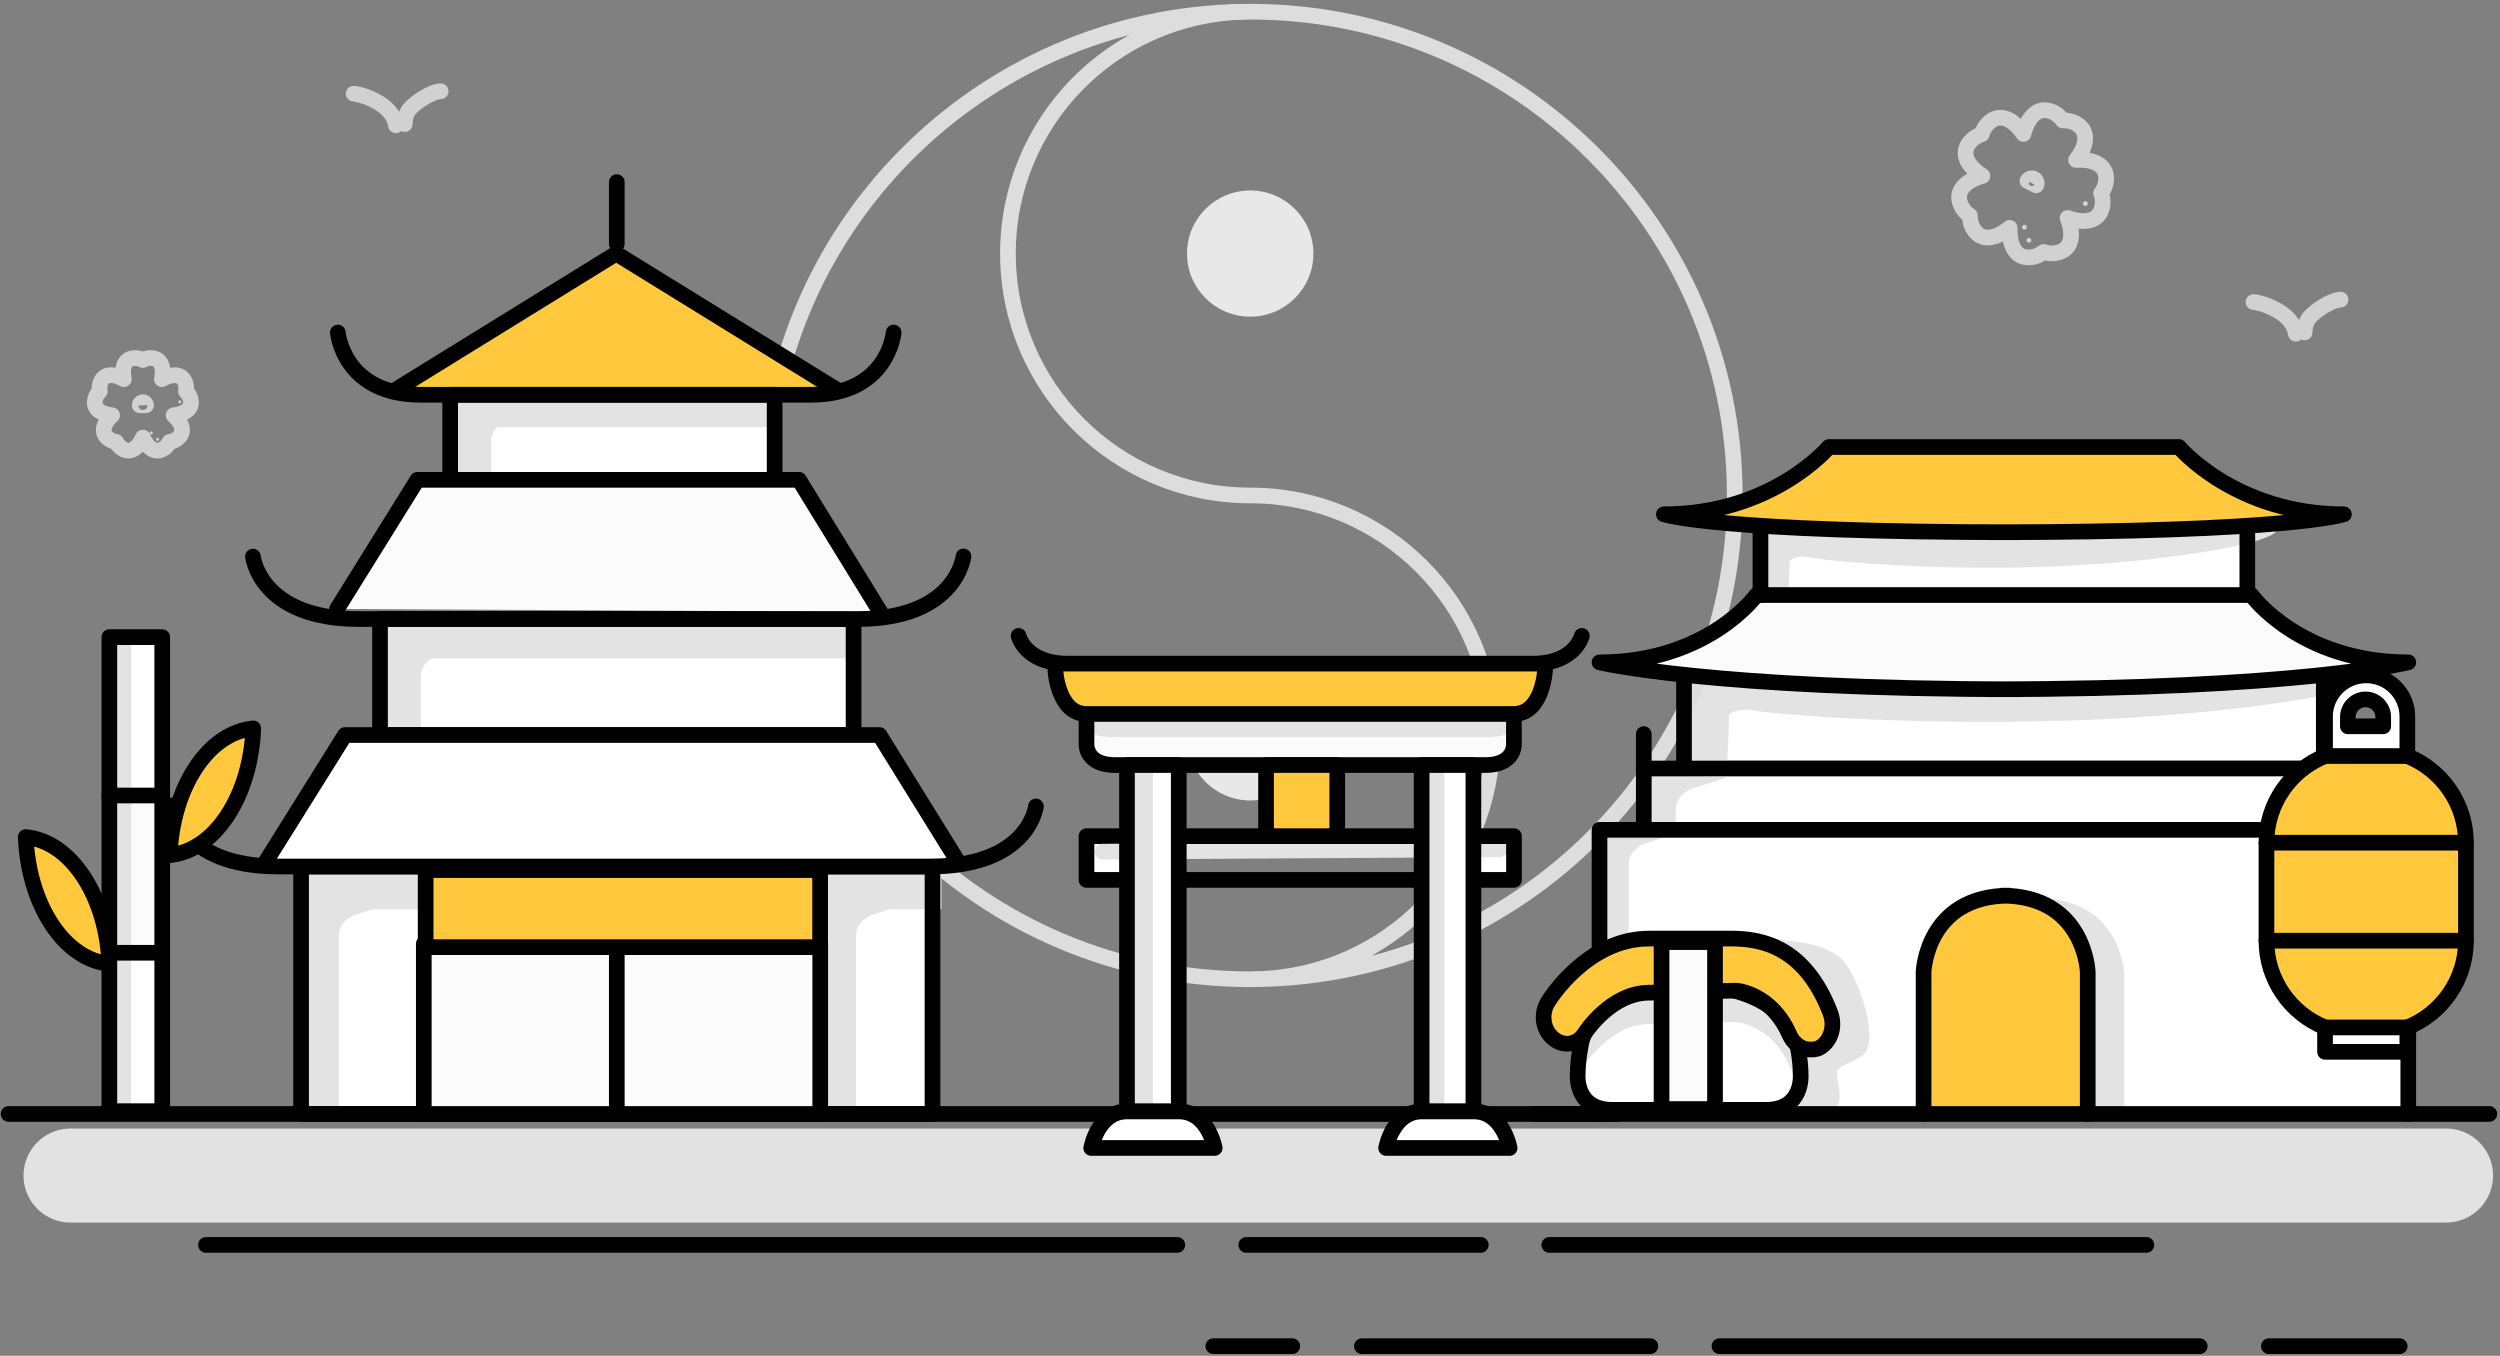 <?xml version="1.0" encoding="UTF-8"?>
<svg width="319px" height="173px" viewBox="0 0 319 173" version="1.1" xmlns="http://www.w3.org/2000/svg" xmlns:xlink="http://www.w3.org/1999/xlink">
    <rect x="0" y="0" width="319" height="173" fill="#808080" stroke="none"/>
    <!-- Generator: sketchtool 39.1 (31720) - http://www.bohemiancoding.com/sketch -->
    <title>E2D71D72-6E86-4E9C-BEDA-10A5FBAADBBB</title>
    <desc>Created with sketchtool.</desc>
    <defs></defs>
    <g id="M2U-Planner" stroke="none" stroke-width="1" fill="none" fill-rule="evenodd">
        <g id="311_M2U_Planner_Travel-Copy" transform="translate(-482, -170)">
            <g id="Group-4">
                <g id="Page-1" transform="translate(483, 171)">
                    <polygon id="Fill-1" fill="#FFFFFF" points="208.745 104.15 295.362 104.15 295.362 96.758 208.745 96.758"></polygon>
                    <path d="M219.473,98.171 L214.796,99.663 C214.796,99.663 212.834,100.423 212.834,102.212 C212.834,104.001 212.769,129.694 212.769,129.694 L209.535,129.694 L209.592,97.889 L219.473,98.171 Z" id="Path-14-Copy" fill="#E3E3E3"></path>
                    <polygon id="Fill-2" fill="#FFFFFF" points="213.701 96.066 295.362 96.066 295.362 82.641 213.701 82.641"></polygon>
                    <path d="M219.384,96.61 L219.644,90.222 C219.644,90.222 220.433,89.202 223.165,89.712 C225.897,90.222 257.996,93.003 287.996,88.942 C317.996,84.882 284.013,82.109 284.013,82.109 L214.08,84.707 L214.014,96.089 L219.384,96.61 Z" id="Path-13" fill="#E3E3E3"></path>
                    <polygon id="Fill-3" fill="#FFFFFF" points="223.636 76.757 285.761 76.757 285.761 63.334 223.636 63.334"></polygon>
                    <path d="M227.16,76.534 L227.36,70.62 C227.36,70.62 227.97,69.676 230.079,70.148 C232.189,70.62 256.971,73.194 280.134,69.435 C303.296,65.676 277.058,63.109 277.058,63.109 L223.065,65.514 L223.014,76.051 L227.16,76.534 Z" id="Path-13" fill="#E3E3E3"></path>
                    <path d="M7.698,148.505 L310.813,148.505 L7.698,148.505 Z" id="Fill-4" fill="#FFFFFF"></path>
                    <path d="M8,149 L311.114,149" id="Stroke-5" stroke="#E2E2E2" stroke-width="12" stroke-linecap="round" stroke-linejoin="round"></path>
                    <path d="M25.283,157.85 L149.225,157.85 L25.283,157.85 Z" id="Fill-7" fill="#FFFFFF"></path>
                    <path d="M149.225,157.851 L25.283,157.851" id="Stroke-8" stroke="#000000" stroke-width="2" stroke-linecap="round" stroke-linejoin="round"></path>
                    <path d="M279.684,170.772 L218.403,170.772" id="Stroke-82-Copy-3" stroke="#000000" stroke-width="2" stroke-linecap="round" stroke-linejoin="round"></path>
                    <path d="M209.589,170.772 L172.778,170.772" id="Stroke-82-Copy-4" stroke="#000000" stroke-width="2" stroke-linecap="round" stroke-linejoin="round"></path>
                    <path d="M305.199,170.772 L288.509,170.772" id="Stroke-82-Copy-3" stroke="#000000" stroke-width="2" stroke-linecap="round" stroke-linejoin="round"></path>
                    <path d="M163.895,170.772 L153.819,170.772" id="Stroke-82-Copy-5" stroke="#000000" stroke-width="2" stroke-linecap="round" stroke-linejoin="round"></path>
                    <path d="M158.023,157.85 L187.95,157.85 L158.023,157.85 Z" id="Fill-9" fill="#FFFFFF"></path>
                    <path d="M187.95,157.851 L158.022,157.851" id="Stroke-10" stroke="#000000" stroke-width="2" stroke-linecap="round" stroke-linejoin="round"></path>
                    <path d="M196.687,157.85 L272.878,157.85 L196.687,157.85 Z" id="Fill-11" fill="#FFFFFF"></path>
                    <path d="M272.878,157.851 L196.687,157.851" id="Stroke-12" stroke="#000000" stroke-width="2" stroke-linecap="round" stroke-linejoin="round"></path>
                    <g id="Group-175">
                        <path d="M220.354,62.221 C220.354,28.128 192.673,0.49 158.527,0.49 C158.26,0.49 157.995,0.496 157.729,0.499 C141.025,0.922 127.614,14.575 127.614,31.355 C127.614,48.402 141.454,62.221 158.527,62.221 C175.6,62.221 189.44,76.039 189.44,93.087 C189.44,109.867 176.03,123.52 159.325,123.942 C193.103,123.515 220.354,96.048 220.354,62.221 L220.354,62.221 Z" id="Stroke-27" stroke="#DDDDDD" stroke-width="2" stroke-linecap="round" stroke-linejoin="round"></path>
                        <path d="M157.729,0.499 C123.952,0.927 96.7,28.394 96.7,62.221 C96.7,96.314 124.381,123.952 158.527,123.952 C158.795,123.952 159.059,123.946 159.325,123.941" id="Stroke-25" stroke="#DDDDDD" stroke-width="2" stroke-linecap="round" stroke-linejoin="round"></path>
                        <path d="M158.527,23.304 C162.981,23.304 166.592,26.908 166.592,31.355 C166.592,35.802 162.981,39.406 158.527,39.406 C154.073,39.406 150.462,35.802 150.462,31.355 C150.462,26.908 154.073,23.304 158.527,23.304" id="Fill-29" fill="#E8E8E8"></path>
                        <path d="M158.527,85.035 C162.981,85.035 166.592,88.64 166.592,93.087 C166.592,97.533 162.981,101.138 158.527,101.138 C154.073,101.138 150.462,97.533 150.462,93.087 C150.462,88.64 154.073,85.035 158.527,85.035" id="Fill-31" fill="#E8E8E8"></path>
                        <path d="M285.76,74.929 L285.76,65.77" id="Stroke-33" stroke="#000000" stroke-width="2" stroke-linecap="round" stroke-linejoin="round"></path>
                        <path d="M295.515,96.108 L295.515,85.105" id="Stroke-35" stroke="#000000" stroke-width="2" stroke-linecap="round" stroke-linejoin="round"></path>
                        <path d="M300.649,92.674 L300.649,104.886" id="Stroke-37" stroke="#000000" stroke-width="2" stroke-linecap="round" stroke-linejoin="round"></path>
                        <path d="M232.363,56.039 C232.363,56.039 225.176,64.624 211.313,64.624 C211.313,64.624 217.988,66.915 256.494,66.915 L252.901,66.915 C291.408,66.915 298.082,64.624 298.082,64.624 C284.22,64.624 277.032,56.039 277.032,56.039 L232.363,56.039 Z" id="Fill-39" fill="#FFC83D"></path>
                        <path d="M232.363,56.039 C232.363,56.039 225.176,64.624 211.313,64.624 C211.313,64.624 217.988,66.915 256.494,66.915 L252.901,66.915 C291.408,66.915 298.082,64.624 298.082,64.624 C284.22,64.624 277.032,56.039 277.032,56.039 L232.363,56.039 L232.363,56.039 Z" id="Stroke-41" stroke="#000000" stroke-width="2" stroke-linecap="round" stroke-linejoin="round"></path>
                        <path d="M223.122,74.929 C223.122,74.929 216.961,83.515 203.099,83.515 C203.099,83.515 217.304,86.949 256.495,86.949 L252.901,86.949 C292.092,86.949 306.298,83.515 306.298,83.515 C292.435,83.515 286.274,74.929 286.274,74.929 L223.122,74.929 Z" id="Fill-43" fill="#FBFBFB"></path>
                        <path d="M223.122,74.929 C223.122,74.929 216.961,83.515 203.099,83.515 C203.099,83.515 217.304,86.949 256.495,86.949 L252.901,86.949 C292.092,86.949 306.298,83.515 306.298,83.515 C292.435,83.515 286.274,74.929 286.274,74.929 L223.122,74.929 L223.122,74.929 Z" id="Stroke-45" stroke="#000000" stroke-width="2" stroke-linecap="round" stroke-linejoin="round"></path>
                        <path d="M223.635,74.929 L223.635,66.915" id="Stroke-47" stroke="#000000" stroke-width="2" stroke-linecap="round" stroke-linejoin="round"></path>
                        <path d="M213.88,96.108 L213.88,85.105" id="Stroke-49" stroke="#000000" stroke-width="2" stroke-linecap="round" stroke-linejoin="round"></path>
                        <path d="M208.746,92.674 L208.746,104.886" id="Stroke-51" stroke="#000000" stroke-width="2" stroke-linecap="round" stroke-linejoin="round"></path>
                        <g id="Group-56" transform="translate(208.007, 96.241)">
                            <path d="M0.739,0.822 L92.643,0.822" id="Fill-53" fill="#FFFFFF"></path>
                            <path d="M0.739,0.822 L92.643,0.822" id="Stroke-55" stroke="#000000" stroke-width="2" stroke-linecap="round" stroke-linejoin="round"></path>
                        </g>
                        <g id="Group-60" transform="translate(202.535, 103.889)">
                            <polyline id="Fill-57" fill="#FFFFFF" points="0.563 37.251 0.563 0.996 53.959 0.996 50.366 0.996 103.762 0.996 103.762 37.251"></polyline>
                            <path d="M20.181,15.059 C20.181,15.059 29.668,14.357 32.17,18.34 C34.671,22.324 35.657,28.049 34.498,29.405 C33.339,30.761 30.842,30.901 30.842,32.045 C30.842,33.19 31.905,35.745 30.389,36.981 C28.874,38.217 21.35,37.004 21.35,37.004 L13.258,35.234 L15.124,27.786 L20.181,15.059 Z" id="Path-15" fill="#E3E3E3"></path>
                            <path d="M10.938,1.282 L6.261,2.774 C6.261,2.774 4.299,3.534 4.299,5.323 C4.299,7.112 4.233,32.805 4.233,32.805 L1,32.805 L1.057,1 L10.938,1.282 Z" id="Path-14" fill="#E3E3E3"></path>
                            <polyline id="Stroke-59" stroke="#000000" stroke-width="2" stroke-linecap="round" stroke-linejoin="round" points="0.563 37.251 0.563 0.996 53.959 0.996 50.366 0.996 103.762 0.996 103.762 37.251"></polyline>
                        </g>
                        <g id="Group-64" transform="translate(244.118, 112.63)">
                            <path d="M5,28.858 L5,10.731 C5,10.731 5.343,1 15.953,1 L14.991,1 C25.603,1 25.944,10.731 25.944,10.731 L25.944,28.858" id="Fill-61" fill="#E3E3E3"></path>
                            <path d="M0.332,28.51 L0.332,10.383 C0.332,10.383 0.674,0.652 11.284,0.652 L10.323,0.652 C20.935,0.652 21.276,10.383 21.276,10.383 L21.276,28.51" id="Fill-61" fill="#FFC83D"></path>
                            <path d="M0.332,28.51 L0.332,10.383 C0.332,10.383 0.674,0.652 11.284,0.652 L10.323,0.652 C20.935,0.652 21.276,10.383 21.276,10.383 L21.276,28.51" id="Stroke-63" stroke="#000000" stroke-width="2" stroke-linecap="round" stroke-linejoin="round"></path>
                        </g>
                        <path d="M316.639,141.139 L194.666,141.139" id="Stroke-65" stroke="#000000" stroke-width="2" stroke-linecap="round" stroke-linejoin="round"></path>
                        <polygon id="Fill-67" fill="#FFC83D" points="313.652 119.036 313.652 106.531 300.927 104.453 288.201 106.531 288.201 119.036 300.927 121.114"></polygon>
                        <polygon id="Stroke-69" stroke="#000000" stroke-width="2" stroke-linecap="round" stroke-linejoin="round" points="313.652 119.036 313.652 106.531 300.927 104.453 288.201 106.531 288.201 119.036 300.927 121.114"></polygon>
                        <path d="M306.177,95.468 L300.927,94.43 L295.675,95.468 C291.294,97.236 288.201,101.522 288.201,106.531 L313.652,106.531 C313.652,101.522 310.558,97.236 306.177,95.468" id="Fill-71" fill="#FFC83D"></path>
                        <path d="M306.177,95.468 L300.927,94.43 L295.675,95.468 C291.294,97.236 288.201,101.522 288.201,106.531 L313.652,106.531 C313.652,101.522 310.558,97.236 306.177,95.468 L306.177,95.468 Z" id="Stroke-73" stroke="#000000" stroke-width="2" stroke-linecap="round" stroke-linejoin="round"></path>
                        <path d="M288.201,119.036 C288.201,124.044 291.293,128.332 295.676,130.098 L300.926,131.136 L306.177,130.098 C310.559,128.332 313.652,124.044 313.652,119.036 L288.201,119.036 Z" id="Fill-75" fill="#FFC83D"></path>
                        <path d="M288.201,119.036 C288.201,124.044 291.293,128.332 295.676,130.098 L300.926,131.136 L306.177,130.098 C310.559,128.332 313.652,124.044 313.652,119.036 L288.201,119.036 L288.201,119.036 Z" id="Stroke-77" stroke="#000000" stroke-width="2" stroke-linecap="round" stroke-linejoin="round"></path>
                        <path d="M300.844,88.243 C302.086,88.243 303.098,89.252 303.098,90.493 L303.098,91.676 L298.59,91.676 L298.59,90.493 C298.59,89.252 299.601,88.243 300.844,88.243 M300.927,85.174 C298.031,85.174 295.675,87.526 295.675,90.417 L295.675,95.468 L306.177,95.468 L306.177,90.417 C306.177,87.526 303.822,85.174 300.927,85.174" id="Fill-79" fill="#FFFFFF"></path>
                        <path d="M300.844,88.243 C302.086,88.243 303.098,89.252 303.098,90.493 L303.098,91.676 L298.59,91.676 L298.59,90.493 C298.59,89.252 299.601,88.243 300.844,88.243 L300.844,88.243 Z M300.927,85.174 C298.031,85.174 295.675,87.526 295.675,90.417 L295.675,95.468 L306.177,95.468 L306.177,90.417 C306.177,87.526 303.822,85.174 300.927,85.174 L300.927,85.174 Z" id="Stroke-81" stroke="#000000" stroke-width="2" stroke-linecap="round" stroke-linejoin="round"></path>
                        <polygon id="Fill-83" fill="#FFFFFF" points="295.676 133.214 306.178 133.214 306.178 130.098 295.676 130.098"></polygon>
                        <polygon id="Stroke-85" stroke="#000000" stroke-width="2" stroke-linecap="round" stroke-linejoin="round" points="295.676 133.214 306.178 133.214 306.178 130.098 295.676 130.098"></polygon>
                        <path d="M77.702,22.235 L77.702,30.129" id="Stroke-86" stroke="#000000" stroke-width="2" stroke-linecap="round" stroke-linejoin="round"></path>
                        <g id="Group-89" transform="translate(49.337, 30.685)">
                            <polyline id="Fill-87" fill="#FFC83D" points="56.317 17.974 28.29 0.668 0.261 17.974"></polyline>
                            <polyline id="Stroke-88" stroke="#000000" stroke-width="2" stroke-linecap="round" stroke-linejoin="round" points="56.317 17.974 28.29 0.668 0.261 17.974"></polyline>
                        </g>
                        <polygon id="Fill-90" fill="#FFFFFF" points="56.441 60.225 97.845 60.225 97.845 49.37 56.441 49.37"></polygon>
                        <polygon id="Fill-90" fill="#E3E3E3" points="56.441 53.49 97.845 53.49 97.845 49.37 56.441 49.37"></polygon>
                        <path d="M68.331,51.194 L63.654,52.687 C63.654,52.687 61.692,53.446 61.692,55.235 C61.692,57.024 61.692,62.277 61.692,62.277 L56.459,62.277 L56.459,49.914 L68.331,51.194 Z" id="Path-14" fill="#E3E3E3"></path>
                        <polygon id="Stroke-91" stroke="#000000" stroke-width="2" stroke-linecap="round" stroke-linejoin="round" points="56.441 60.225 97.845 60.225 97.845 49.37 56.441 49.37"></polygon>
                        <polygon id="Fill-92" fill="#FFFFFF" points="47.488 92.788 107.917 92.788 107.917 77.987 47.488 77.987"></polygon>
                        <polygon id="Fill-92" fill="#E3E3E3" points="47.488 82.997 107.917 82.997 107.917 77.987 47.488 77.987"></polygon>
                        <path d="M59.331,81.194 L54.654,82.687 C54.654,82.687 52.692,83.446 52.692,85.235 C52.692,87.024 52.692,92.277 52.692,92.277 L47.459,92.277 L47.459,79.914 L59.331,81.194 Z" id="Path-14" fill="#E3E3E3"></path>
                        <polygon id="Stroke-93" stroke="#000000" stroke-width="2" stroke-linecap="round" stroke-linejoin="round" points="47.488 92.788 107.917 92.788 107.917 77.987 47.488 77.987"></polygon>
                        <polygon id="Fill-94" fill="#FFFFFF" points="37.417 141.14 117.987 141.14 117.987 109.564 37.417 109.564"></polygon>
                        <polygon id="Fill-94" fill="#E3E3E3" points="37 115.014 53.13 115.014 53.13 107 37 107"></polygon>
                        <path d="M48.872,114.28 L44.195,115.772 C44.195,115.772 42.233,116.532 42.233,118.321 L42.233,141.157 L37,141.157 L37,113 L48.872,114.28 Z" id="Path-14" fill="#E3E3E3"></path>
                        <polygon id="Fill-94" fill="#E3E3E3" points="103 115.014 119.13 115.014 119.13 107 103 107"></polygon>
                        <path d="M114.872,114.28 L110.195,115.772 C110.195,115.772 108.233,116.532 108.233,118.321 L108.233,141.157 L103,141.157 L103,113 L114.872,114.28 Z" id="Path-14" fill="#E3E3E3"></path>
                        <polygon id="Stroke-95" stroke="#000000" stroke-width="2" stroke-linecap="round" stroke-linejoin="round" points="37.417 141.14 117.987 141.14 117.987 109.564 37.417 109.564"></polygon>
                        <g id="Group-98" transform="translate(41.677, 60.185)">
                            <polyline id="Fill-96" fill="#FBFBFB" points="69.638 16.89 59.277 0.039 10.585 0.039 0.332 16.511"></polyline>
                            <polyline id="Stroke-97" stroke="#000000" stroke-width="2" stroke-linecap="round" stroke-linejoin="round" points="69.638 16.89 59.277 0.039 10.585 0.039 0.332 16.511"></polyline>
                        </g>
                        <path d="M121.941,69.997 C121.941,69.997 121.061,77.987 108.459,77.987 L44.756,77.987 C32.154,77.987 31.273,70.022 31.273,70.022" id="Stroke-99" stroke="#000000" stroke-width="2" stroke-linecap="round" stroke-linejoin="round"></path>
                        <g id="Group-102" transform="translate(31.828, 91.87)">
                            <polyline id="Fill-100" fill="#FFFFFF" points="89.262 16.836 79.392 0.918 11.191 0.918 0.927 17.332"></polyline>
                            <polyline id="Stroke-101" stroke="#000000" stroke-width="2" stroke-linecap="round" stroke-linejoin="round" points="89.262 16.836 79.392 0.918 11.191 0.918 0.927 17.332"></polyline>
                        </g>
                        <path d="M131.182,101.899 C131.182,101.899 130.302,109.563 117.7,109.563 L34.488,109.563 C21.886,109.563 21.004,101.761 21.004,101.761" id="Stroke-103" stroke="#000000" stroke-width="2" stroke-linecap="round" stroke-linejoin="round"></path>
                        <path d="M113.032,41.428 C113.032,41.428 112.342,49.371 102.485,49.371 L52.655,49.371 C42.797,49.371 42.108,41.43 42.108,41.43" id="Stroke-104" stroke="#000000" stroke-width="2" stroke-linecap="round" stroke-linejoin="round"></path>
                        <g id="Group-107" transform="translate(0.094, 141.037)">
                            <path d="M205.275,0.102 L0,0.102" id="Fill-105" fill="#FFFFFF"></path>
                            <path d="M205.275,0.102 L0,0.102" id="Stroke-106" stroke="#000000" stroke-width="2" stroke-linecap="round" stroke-linejoin="round"></path>
                        </g>
                        <g id="Group-110" transform="translate(51.525, 119.185)">
                            <path d="M50.236,0.245 L0.998,0.245" id="Fill-108" fill="#FFFFFF"></path>
                            <path d="M50.236,0.245 L0.998,0.245" id="Stroke-109" stroke="#000000" stroke-width="2" stroke-linejoin="round"></path>
                        </g>
                        <polygon id="Fill-111" fill="#FBFBFB" points="53.076 141.14 103.661 141.14 103.661 119.431 53.076 119.431"></polygon>
                        <polygon id="Stroke-112" stroke="#000000" stroke-width="2" stroke-linecap="round" stroke-linejoin="round" points="53.076 141.14 103.661 141.14 103.661 119.431 53.076 119.431"></polygon>
                        <g id="Group-115" transform="translate(77.694, 119.185)">
                            <path d="M0.009,22.342 L0.009,0.74" id="Fill-113" fill="#FFFFFF"></path>
                            <path d="M0.009,22.342 L0.009,0.74" id="Stroke-114" stroke="#000000" stroke-width="2" stroke-linejoin="round"></path>
                        </g>
                        <polygon id="Fill-116" fill="#FFC83D" points="53.311 119.855 103.648 119.855 103.648 110.022 53.311 110.022"></polygon>
                        <polygon id="Stroke-117" stroke="#000000" stroke-width="2" stroke-linecap="round" stroke-linejoin="round" points="53.311 119.855 103.648 119.855 103.648 110.022 53.311 110.022"></polygon>
                        <path d="M293.068,41.417 C293.073,40.953 293.168,40.154 293.678,39.52 C294.231,38.831 296.276,37.315 297.655,37.231" id="Stroke-118" stroke="#D1D1D1" stroke-width="2" stroke-linecap="round" stroke-linejoin="round"></path>
                        <path d="M286.549,37.542 C287.219,37.533 291.556,38.704 291.94,41.582" id="Stroke-119" stroke="#D1D1D1" stroke-width="2" stroke-linecap="round" stroke-linejoin="round"></path>
                        <path d="M50.643,14.829 C50.649,14.364 50.742,13.566 51.253,12.932 C51.806,12.241 53.85,10.726 55.23,10.643" id="Stroke-120" stroke="#D1D1D1" stroke-width="2" stroke-linecap="round" stroke-linejoin="round"></path>
                        <path d="M44.123,10.953 C44.793,10.945 49.131,12.115 49.516,14.994" id="Stroke-121" stroke="#D1D1D1" stroke-width="2" stroke-linecap="round" stroke-linejoin="round"></path>
                        <path d="M28.001,103.089 C25.955,106.191 23.326,107.867 20.649,108.12 C20.815,104.062 21.922,100.075 23.967,96.973 C26.013,93.873 28.643,92.197 31.32,91.943 C31.153,96.002 30.048,99.988 28.001,103.089" id="Fill-122" fill="#FFC83D"></path>
                        <path d="M28.001,103.089 C25.955,106.191 23.326,107.867 20.649,108.12 C20.815,104.062 21.922,100.075 23.967,96.973 C26.013,93.873 28.643,92.197 31.32,91.943 C31.153,96.002 30.048,99.988 28.001,103.089 L28.001,103.089 Z" id="Stroke-123" stroke="#000000" stroke-width="2" stroke-linecap="round" stroke-linejoin="round"></path>
                        <path d="M5.602,116.954 C7.648,120.056 10.277,121.732 12.954,121.984 C12.787,117.928 11.682,113.941 9.637,110.839 C7.59,107.738 4.961,106.062 2.283,105.809 C2.45,109.868 3.556,113.853 5.602,116.954" id="Fill-124" fill="#FFC83D"></path>
                        <path d="M5.602,116.954 C7.648,120.056 10.277,121.732 12.954,121.984 C12.787,117.928 11.682,113.941 9.637,110.839 C7.59,107.738 4.961,106.062 2.283,105.809 C2.45,109.868 3.556,113.853 5.602,116.954 L5.602,116.954 Z" id="Stroke-125" stroke="#000000" stroke-width="2" stroke-linecap="round" stroke-linejoin="round"></path>
                        <polygon id="Fill-126" fill="#FBFBFB" points="13 120.207 19.746 120.207 19.746 100 13 100"></polygon>
                        <polygon id="Fill-130" fill="#E3E3E3" points="13 120.207 15.75 120.207 15.75 100 13 100"></polygon>
                        <polygon id="Stroke-127" stroke="#000000" stroke-width="2" stroke-linecap="round" stroke-linejoin="round" points="12.954 120.609 19.7 120.609 19.7 100.401 12.954 100.401"></polygon>
                        <polygon id="Fill-128" fill="#FFFFFF" points="13 100.206 19.746 100.206 19.746 80 13 80"></polygon>
                        <polygon id="Fill-130" fill="#E3E3E3" points="13 100.207 15.75 100.207 15.75 80 13 80"></polygon>
                        <polygon id="Stroke-129" stroke="#000000" stroke-width="2" stroke-linecap="round" stroke-linejoin="round" points="12.954 100.504 19.7 100.504 19.7 80.298 12.954 80.298"></polygon>
                        <polygon id="Fill-130" fill="#FFFFFF" points="12.954 140.784 19.7 140.784 19.7 120.576 12.954 120.576"></polygon>
                        <polygon id="Fill-130" fill="#E3E3E3" points="12.954 140.784 15.704 140.784 15.704 120.576 12.954 120.576"></polygon>
                        <polygon id="Stroke-131" stroke="#000000" stroke-width="2" stroke-linecap="round" stroke-linejoin="round" points="12.954 140.784 19.7 140.784 19.7 120.576 12.954 120.576"></polygon>
                        <path d="M23.366,50.199 C23.48,51.274 22.402,51.856 21.157,51.99 C22.085,52.829 22.615,53.932 21.89,54.735 C21.549,55.113 21.099,55.332 20.631,55.389 C20.432,55.816 20.084,56.177 19.618,56.382 C18.629,56.824 17.744,55.979 17.231,54.838 C16.716,55.979 15.831,56.824 14.841,56.382 C14.377,56.177 14.029,55.816 13.83,55.389 C13.361,55.332 12.911,55.113 12.57,54.735 C11.846,53.932 12.375,52.829 13.303,51.99 C12.058,51.856 10.981,51.274 11.094,50.199 C11.148,49.693 11.383,49.252 11.729,48.932 C11.638,48.469 11.707,47.974 11.962,47.533 C12.503,46.596 13.717,46.76 14.804,47.382 C14.546,46.157 14.766,44.955 15.827,44.73 C16.324,44.624 16.818,44.711 17.231,44.941 C17.643,44.711 18.136,44.624 18.634,44.73 C19.694,44.955 19.913,46.157 19.657,47.382 C20.744,46.76 21.957,46.596 22.499,47.533 C22.752,47.974 22.823,48.469 22.732,48.932 C23.077,49.252 23.313,49.693 23.366,50.199 L23.366,50.199 Z M17.636,50.716 C17.636,50.672 17.628,50.631 17.616,50.59 C17.563,50.429 17.41,50.312 17.231,50.312 C17.05,50.312 16.897,50.429 16.846,50.59 C16.832,50.631 16.825,50.672 16.825,50.716 L17.636,50.716 Z" id="Stroke-132" stroke="#D1D1D1" stroke-width="2" stroke-linecap="round" stroke-linejoin="round"></path>
                        <path d="M19.11,54.856 C19.222,54.856 19.313,54.946 19.313,55.059 C19.313,55.17 19.222,55.26 19.11,55.26 C18.999,55.26 18.908,55.17 18.908,55.059 C18.908,54.946 18.999,54.856 19.11,54.856" id="Fill-133" fill="#D1D1D1"></path>
                        <path d="M18.301,54.047 C18.412,54.047 18.503,54.137 18.503,54.25 C18.503,54.36 18.412,54.451 18.301,54.451 C18.188,54.451 18.098,54.36 18.098,54.25 C18.098,54.137 18.188,54.047 18.301,54.047" id="Fill-134" fill="#D1D1D1"></path>
                        <path d="M21.947,50.07 C22.059,50.07 22.15,50.161 22.15,50.273 C22.15,50.384 22.059,50.474 21.947,50.474 C21.836,50.474 21.745,50.384 21.745,50.273 C21.745,50.161 21.836,50.07 21.947,50.07" id="Fill-135" fill="#D1D1D1"></path>
                        <path d="M267.107,25.84 C266.527,27.408 264.639,27.474 262.823,26.811 C263.532,28.606 263.51,30.493 261.957,31.111 C261.227,31.401 260.453,31.397 259.766,31.155 C259.198,31.611 258.47,31.872 257.686,31.84 C256.014,31.774 255.366,30.002 255.437,28.072 C253.945,29.3 252.142,29.864 251.073,28.578 C250.572,27.975 250.336,27.238 250.354,26.512 C249.744,26.113 249.272,25.502 249.058,24.747 C248.605,23.139 250.093,21.977 251.953,21.448 C250.322,20.411 249.229,18.873 250.123,17.461 C250.542,16.798 251.17,16.348 251.868,16.139 C252.06,15.437 252.495,14.799 253.149,14.363 C254.541,13.436 256.108,14.49 257.187,16.093 C257.67,14.224 258.797,12.709 260.418,13.122 C261.18,13.316 261.803,13.773 262.217,14.372 C262.945,14.337 263.688,14.553 264.304,15.039 C265.617,16.074 265.097,17.888 263.904,19.407 C265.834,19.289 267.625,19.892 267.732,21.559 C267.784,22.341 267.541,23.075 267.099,23.653 C267.357,24.332 267.38,25.105 267.107,25.84 L267.107,25.84 Z M258.821,22.643 C258.851,22.583 258.871,22.52 258.879,22.456 C258.918,22.196 258.786,21.93 258.537,21.807 C258.289,21.684 257.996,21.742 257.812,21.931 C257.768,21.977 257.73,22.03 257.7,22.089 L258.821,22.643 Z" id="Stroke-136" stroke="#D1D1D1" stroke-width="2" stroke-linecap="round" stroke-linejoin="round"></path>
                        <path d="M258.027,29.38 C258.182,29.456 258.246,29.644 258.169,29.799 C258.093,29.952 257.906,30.016 257.75,29.94 C257.595,29.863 257.531,29.676 257.608,29.521 C257.685,29.366 257.873,29.304 258.027,29.38" id="Fill-137" fill="#D1D1D1"></path>
                        <path d="M257.46,27.707 C257.616,27.784 257.678,27.971 257.601,28.126 C257.526,28.28 257.338,28.343 257.183,28.268 C257.028,28.19 256.965,28.003 257.041,27.849 C257.118,27.694 257.305,27.632 257.46,27.707" id="Fill-138" fill="#D1D1D1"></path>
                        <path d="M265.231,24.693 C265.387,24.769 265.45,24.956 265.374,25.111 C265.297,25.265 265.109,25.329 264.954,25.253 C264.799,25.176 264.736,24.989 264.812,24.835 C264.889,24.68 265.077,24.618 265.231,24.693" id="Fill-139" fill="#D1D1D1"></path>
                        <g id="Group-142" transform="translate(136.879, 89.685)">
                            <path d="M55.295,0.414 L55.295,4.317 C55.295,4.317 55.4,6.937 51.641,6.937 L28.778,6.937 L27.275,6.937 L4.412,6.937 C0.653,6.937 0.758,4.317 0.758,4.317 L0.758,0.414" id="Fill-140" fill="#FBFBFB"></path>
                            <path d="M55.295,0.115 L55.295,2.066 C55.295,2.066 55.4,3.376 51.641,3.376 L28.778,3.376 L27.275,3.376 L4.412,3.376 C0.653,3.376 0.758,2.066 0.758,2.066 L0.758,0.115" id="Fill-140" fill="#E3E3E3"></path>
                            <path d="M55.295,0.414 L55.295,4.317 C55.295,4.317 55.4,6.937 51.641,6.937 L28.778,6.937 L27.275,6.937 L4.412,6.937 C0.653,6.937 0.758,4.317 0.758,4.317 L0.758,0.414" id="Stroke-141" stroke="#000000" stroke-width="2" stroke-linecap="round" stroke-linejoin="round"></path>
                        </g>
                        <g id="Group-145" transform="translate(136.879, 104.981)">
                            <polyline id="Fill-143" fill="#FFFFFF" points="5.93 6.293 0.758 6.293 0.758 0.71 5.92 0.71"></polyline>
                            <polyline id="Stroke-144" stroke="#000000" stroke-width="2" stroke-linecap="round" stroke-linejoin="round" points="5.93 6.293 0.758 6.293 0.758 0.71 5.92 0.71"></polyline>
                        </g>
                        <g id="Group-148" transform="translate(148.916, 110.444)">
                            <path d="M31.443,0.83 L0.495,0.83" id="Fill-146" fill="#FFFFFF"></path>
                            <path d="M31.443,0.83 L0.495,0.83" id="Stroke-147" stroke="#000000" stroke-width="2" stroke-linecap="round" stroke-linejoin="round"></path>
                        </g>
                        <g id="Group-151" transform="translate(139.215, 104.981)">
                            <polyline id="Fill-149" fill="#FFFFFF" points="48.194 0.71 52.968 0.71 52.968 6.293 48.194 6.293"></polyline>
                            <path d="M51.144,2.389 L0.494,2.689" id="Stroke-147" stroke="#E3E3E3" stroke-width="2" stroke-linecap="round" stroke-linejoin="round"></path>
                            <polyline id="Stroke-150" stroke="#000000" stroke-width="2" stroke-linecap="round" stroke-linejoin="round" points="48.194 0.71 52.968 0.71 52.968 6.293 48.194 6.293"></polyline>
                        </g>
                        <path d="M149.411,105.691 L180.541,105.691" id="Stroke-152" stroke="#000000" stroke-width="2" stroke-linecap="round" stroke-linejoin="round"></path>
                        <polygon id="Fill-153" fill="#FFFFFF" points="142.804 140.819 149.41 140.819 149.41 96.622 142.804 96.622"></polygon>
                        <polygon id="Fill-153" fill="#E3E3E3" points="142.804 140.819 146.107 140.819 146.107 96.622 142.804 96.622"></polygon>
                        <polygon id="Stroke-154" stroke="#000000" stroke-width="2" stroke-linecap="round" stroke-linejoin="round" points="142.804 140.819 149.41 140.819 149.41 96.622 142.804 96.622"></polygon>
                        <g id="Group-157" transform="translate(133.596, 84.222)">
                            <path d="M62.545,0.363 C62.545,0.363 62.231,5.877 58.578,5.877 L31.399,5.877 L31.219,5.877 L4.041,5.877 C0.387,5.877 0.074,0.363 0.074,0.363" id="Fill-155" fill="#FFC83D"></path>
                            <path d="M62.545,0.363 C62.545,0.363 62.231,5.877 58.578,5.877 L31.399,5.877 L31.219,5.877 L4.041,5.877 C0.387,5.877 0.074,0.363 0.074,0.363" id="Stroke-156" stroke="#000000" stroke-width="2" stroke-linecap="round" stroke-linejoin="round"></path>
                        </g>
                        <polygon id="Fill-158" fill="#FFFFFF" points="180 141.196 186.606 141.196 186.606 97 180 97"></polygon>
                        <polygon id="Fill-153" fill="#E3E3E3" points="180 141.196 183.303 141.196 183.303 97 180 97"></polygon>
                        <polygon id="Stroke-159" stroke="#000000" stroke-width="2" stroke-linecap="round" stroke-linejoin="round" points="180.399 140.819 187.005 140.819 187.005 96.622 180.399 96.622"></polygon>
                        <g id="Group-162" transform="translate(137.973, 139.944)">
                            <path d="M8.153,0.874 L11.456,0.874 C15.188,0.874 16.023,5.538 16.023,5.538 L8.153,5.538 L8.134,5.538 L0.264,5.538 C0.264,5.538 1.099,0.874 4.831,0.874 L8.134,0.874" id="Fill-160" fill="#FFFFFF"></path>
                            <path d="M8.153,0.874 L11.456,0.874 C15.188,0.874 16.023,5.538 16.023,5.538 L8.153,5.538 L8.134,5.538 L0.264,5.538 C0.264,5.538 1.099,0.874 4.831,0.874 L8.134,0.874" id="Stroke-161" stroke="#000000" stroke-width="2" stroke-linecap="round" stroke-linejoin="round"></path>
                        </g>
                        <g id="Group-165" transform="translate(175.178, 139.944)">
                            <path d="M8.578,0.874 L11.882,0.874 C15.614,0.874 16.449,5.538 16.449,5.538 L8.578,5.538 L8.56,5.538 L0.69,5.538 C0.69,5.538 1.525,0.874 5.257,0.874 L8.56,0.874" id="Fill-163" fill="#FFFFFF"></path>
                            <path d="M8.578,0.874 L11.882,0.874 C15.614,0.874 16.449,5.538 16.449,5.538 L8.578,5.538 L8.56,5.538 L0.69,5.538 C0.69,5.538 1.525,0.874 5.257,0.874 L8.56,0.874" id="Stroke-164" stroke="#000000" stroke-width="2" stroke-linecap="round" stroke-linejoin="round"></path>
                        </g>
                        <polygon id="Fill-166" fill="#FFC83D" points="160.551 105.692 169.634 105.692 169.634 96.622 160.551 96.622"></polygon>
                        <polygon id="Stroke-167" stroke="#000000" stroke-width="2" stroke-linecap="round" stroke-linejoin="round" points="160.551 105.692 169.634 105.692 169.634 96.622 160.551 96.622"></polygon>
                        <path d="M200.838,80.139 C200.838,80.139 199.996,83.683 194.568,83.683 L164.995,83.683 L135.242,83.683 C129.813,83.683 128.972,80.139 128.972,80.139" id="Stroke-168" stroke="#000000" stroke-width="2" stroke-linecap="round" stroke-linejoin="round"></path>
                        <path d="M200.84,131.764 C200.84,131.764 200.313,134.098 200.313,136.086 C200.313,136.086 199.916,140.615 204.741,140.615 L224.338,140.615 C229.163,140.615 228.763,136.086 228.763,136.086 C228.763,134.098 228.229,131.756 228.229,131.756 C228.229,131.756 226.584,124.634 213.76,124.634 C213.76,124.634 203.357,123.734 200.84,131.764" id="Fill-169" fill="#FFFFFF"></path>
                        <path d="M200.316,135.782 C200.365,133.867 200.84,131.764 200.84,131.764 C203.357,123.734 213.76,124.634 213.76,124.634 C226.584,124.634 228.229,131.756 228.229,131.756 C228.229,131.756 228.763,134.098 228.763,136.086 C228.763,136.086 228.781,136.294 228.762,136.621 C228.157,136.3 227.64,135.73 227.308,134.974 C225.059,129.854 220.764,129.36 220.311,129.404 C220.197,129.42 209.432,129.668 209.432,129.668 C204.572,129.668 201.279,134.743 201.248,134.798 C200.995,135.224 200.675,135.552 200.316,135.782 Z" id="Combined-Shape" fill="#E3E3E3"></path>
                        <path d="M200.84,131.764 C200.84,131.764 200.313,134.098 200.313,136.086 C200.313,136.086 199.916,140.615 204.741,140.615 L224.338,140.615 C229.163,140.615 228.763,136.086 228.763,136.086 C228.763,134.098 228.229,131.756 228.229,131.756 C228.229,131.756 226.584,124.634 213.76,124.634 C213.76,124.634 203.357,123.734 200.84,131.764 L200.84,131.764 Z" id="Stroke-170" stroke="#000000" stroke-width="2" stroke-linecap="round" stroke-linejoin="round"></path>
                        <path d="M229.925,132.917 C228.845,132.917 227.839,132.183 227.308,130.974 C225.059,125.854 220.764,125.36 220.311,125.404 C220.197,125.42 209.432,125.668 209.432,125.668 C204.572,125.668 201.279,130.743 201.248,130.798 C200.326,132.35 198.514,132.605 197.201,131.511 C195.888,130.421 195.571,128.445 196.493,126.891 C196.694,126.553 201.508,118.763 209.432,118.763 L219.896,118.763 C223.745,118.763 229.279,119.759 232.539,128.213 C233.205,129.94 232.632,131.863 231.187,132.689 C230.78,132.923 230.349,132.917 229.925,132.917" id="Fill-171" fill="#FFC83D"></path>
                        <path d="M229.925,132.917 C228.845,132.917 227.839,132.183 227.308,130.974 C225.059,125.854 220.764,125.36 220.311,125.404 C220.197,125.42 209.432,125.668 209.432,125.668 C204.572,125.668 201.279,130.743 201.248,130.798 C200.326,132.35 198.514,132.605 197.201,131.511 C195.888,130.421 195.571,128.445 196.493,126.891 C196.694,126.553 201.508,118.763 209.432,118.763 L219.896,118.763 C223.745,118.763 229.279,119.759 232.539,128.213 C233.205,129.94 232.632,131.863 231.187,132.689 C230.78,132.923 230.349,132.917 229.925,132.917 L229.925,132.917 Z" id="Stroke-172" stroke="#000000" stroke-width="2" stroke-linecap="round" stroke-linejoin="round"></path>
                        <polygon id="Fill-173" fill="#FBFBFB" points="211.014 140.51 217.836 140.51 217.836 119.209 211.014 119.209"></polygon>
                        <polygon id="Stroke-174" stroke="#000000" stroke-width="2" stroke-linecap="round" stroke-linejoin="round" points="211.014 140.51 217.836 140.51 217.836 119.209 211.014 119.209"></polygon>
                    </g>
                </g>
            </g>
        </g>
    </g>
</svg>